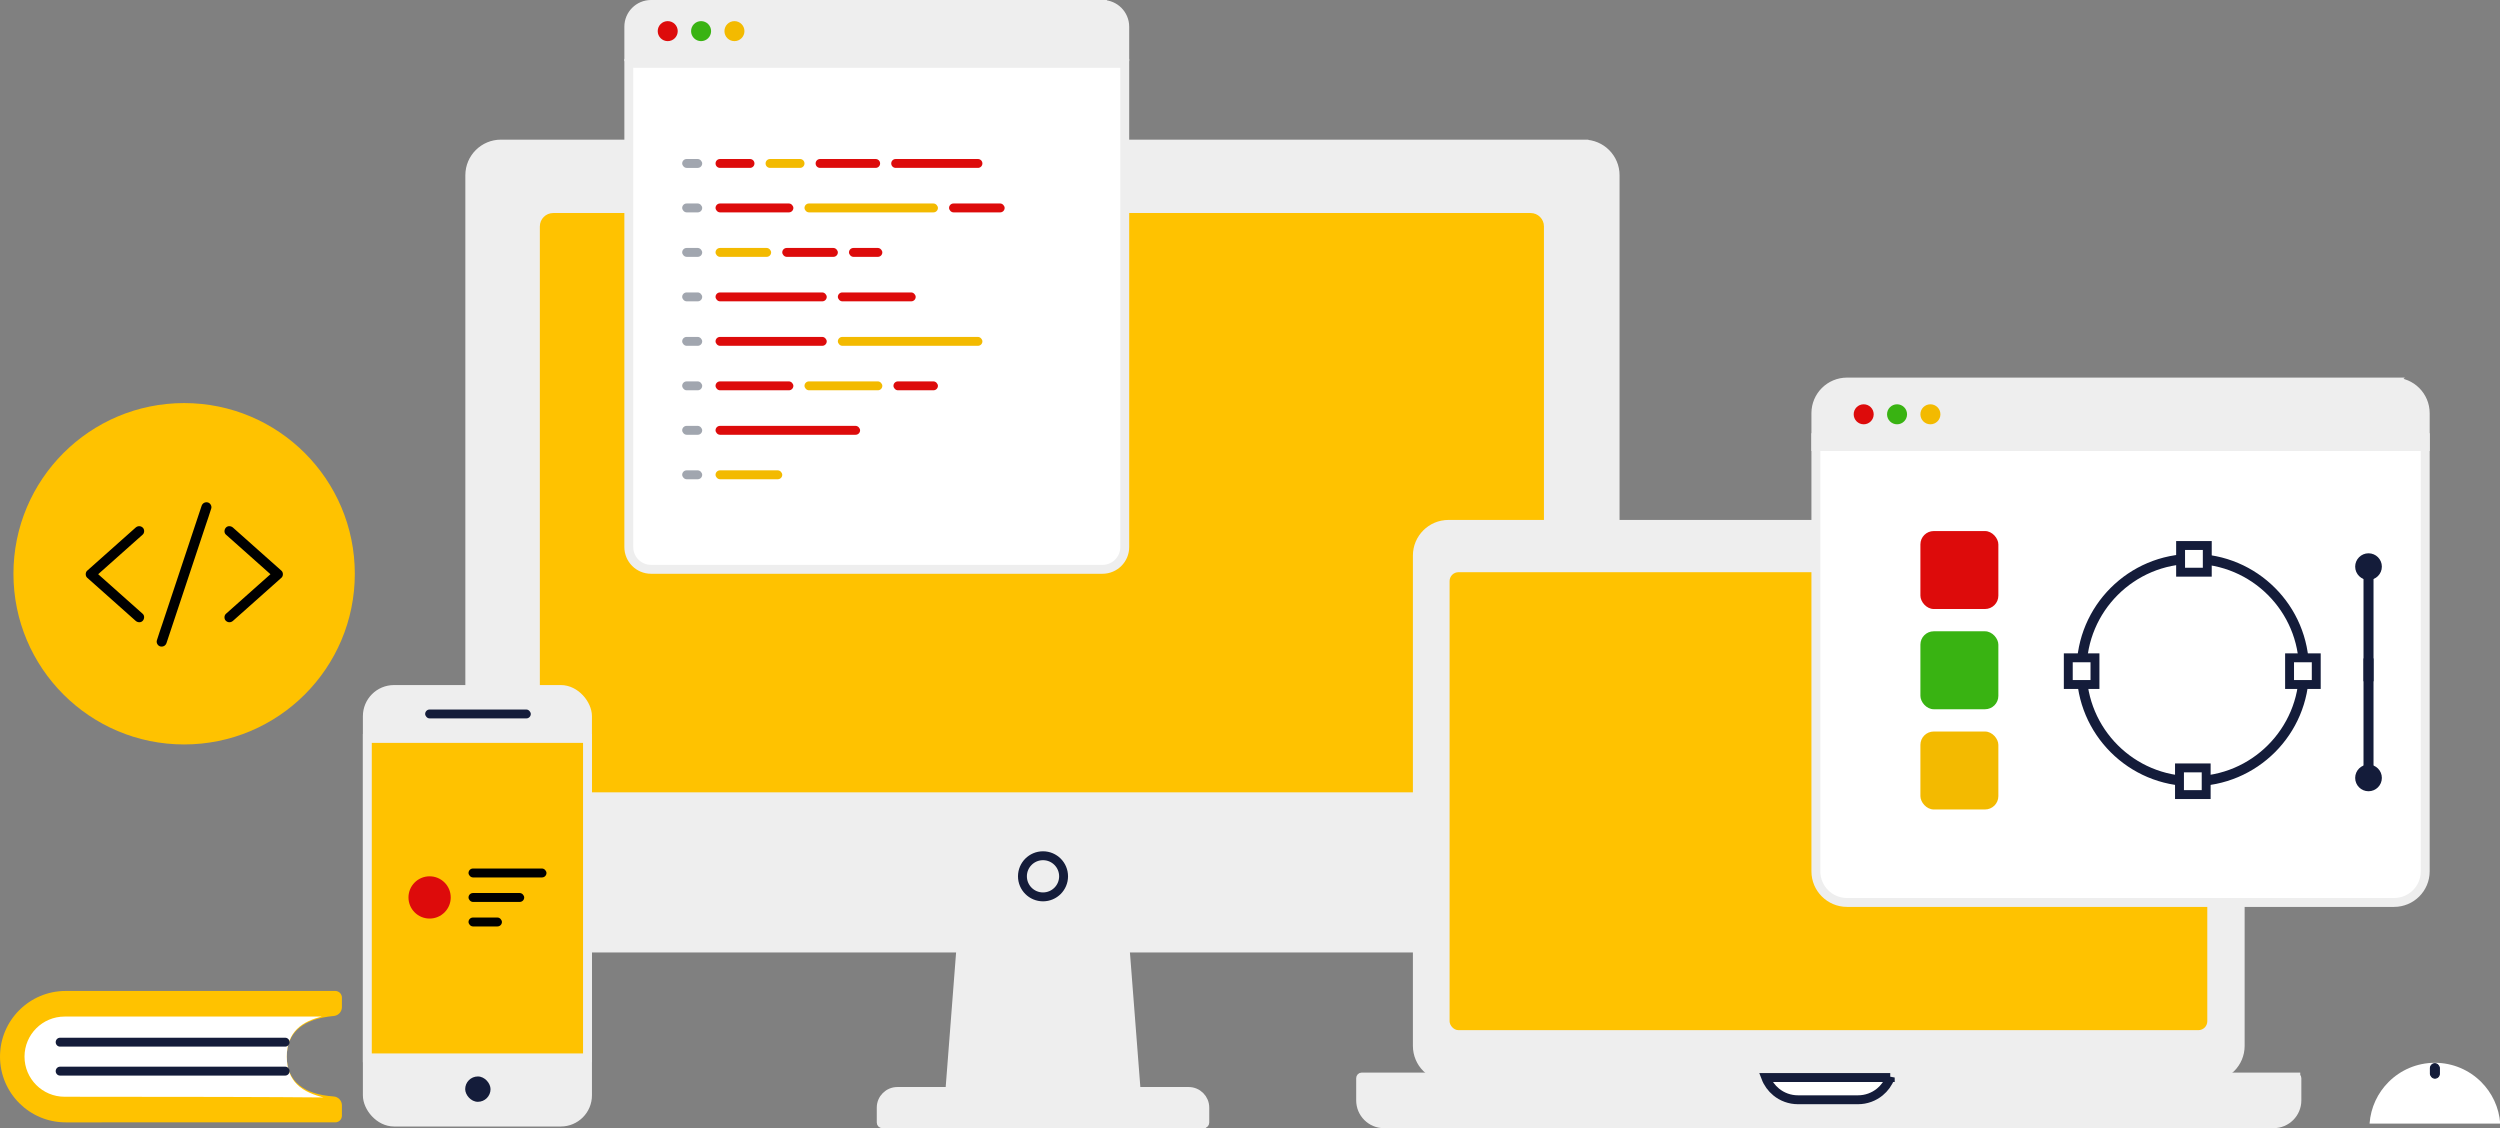 <?xml version="1.0" encoding="UTF-8" standalone="no"?>
<!-- Created with Inkscape (http://www.inkscape.org/) -->

<svg
   width="594.863mm"
   height="268.443mm"
   viewBox="0 0 594.863 268.443"
   version="1.1"
   id="svg5"
   xml:space="preserve"
   xmlns:inkscape="http://www.inkscape.org/namespaces/inkscape"
   xmlns:sodipodi="http://sodipodi.sourceforge.net/DTD/sodipodi-0.dtd"
   xmlns="http://www.w3.org/2000/svg"
   xmlns:svg="http://www.w3.org/2000/svg"><rect x="0" y="0" width="594.863" height="268.443" fill="#808080" stroke="none"/><sodipodi:namedview
     id="namedview7"
     pagecolor="#ffffff"
     bordercolor="#000000"
     borderopacity="0.25"
     inkscape:showpageshadow="2"
     inkscape:pageopacity="0.0"
     inkscape:pagecheckerboard="0"
     inkscape:deskcolor="#d1d1d1"
     inkscape:document-units="mm"
     showgrid="false"
     showguides="true"><sodipodi:guide
       position="226.056,4.0143124e-05"
       orientation="0,-1"
       id="guide21519"
       inkscape:locked="false" /></sodipodi:namedview><defs
     id="defs2" /><g
     inkscape:label="Capa 1"
     inkscape:groupmode="layer"
     id="layer1"
     transform="translate(38.047,352.147)"><g
       id="g2098"
       transform="translate(290.493,-143.077)"
       inkscape:export-filename="device.svg"
       inkscape:export-xdpi="96"
       inkscape:export-ydpi="96"><path
         d="M 48.358,-174.784 H -209.343 c -2.047,0 -3.899,0.829 -5.24,2.169 -1.341,1.34 -2.17,3.192 -2.17,5.238 V 9.103 c 0,2.044 0.83,3.896 2.171,5.237 1.341,1.34 3.193,2.169 5.239,2.169 H 48.358 c 2.047,0 3.899,-0.829 5.24,-2.169 1.341,-1.34 2.17,-3.192 2.17,-5.238 V -167.377 c 0,-2.044 -0.83,-3.896 -2.171,-5.237 -1.341,-1.34 -3.193,-2.169 -5.239,-2.169 z"
         id="Case"
         stroke="#141c3a"
         stroke-width="2.117"
         fill="#ffffff"
         style="fill:#eeeeee;fill-opacity:1;fill-rule:evenodd;stroke:#eeeeee;stroke-opacity:1"
         inkscape:export-filename="hero.svg"
         inkscape:export-xdpi="96"
         inkscape:export-ydpi="96" /><path
         d="M 35.661,-158.38 H -196.911 c -0.876,0 -1.67,0.356 -2.244,0.931 -0.574,0.575 -0.929,1.369 -0.929,2.245 v 131.495 c 0,0.877 0.355,1.671 0.929,2.246 0.574,0.575 1.368,0.931 2.244,0.931 H 35.661 c 0.876,0 1.67,-0.356 2.244,-0.931 0.574,-0.575 0.929,-1.369 0.929,-2.245 V -155.203 c 0,-0.877 -0.355,-1.671 -0.929,-2.246 -0.574,-0.575 -1.368,-0.931 -2.244,-0.931 z"
         id="path1052"
         stroke="#6e07f3"
         stroke-width="2.117"
         fill="#6e07f3"
         style="fill:#ffc200;fill-opacity:1;fill-rule:evenodd;stroke:none;stroke-opacity:1"
         sodipodi:nodetypes="sssssssssssss" /><path
         d="m -60.821,16.51 h -39.079 l -2.638,34.131 h 44.355 z"
         id="path1054"
         stroke="#141c3a"
         stroke-width="2.117"
         fill="#ffffff"
         style="fill:#eeeeee;fill-opacity:1;fill-rule:evenodd;stroke:#eeeeee;stroke-opacity:1" /><path
         d="m -42.129,58.314 h -76.463 c -0.073,0 -0.139,-0.029 -0.187,-0.077 -0.049,-0.049 -0.078,-0.116 -0.078,-0.19 v -3.569 c 0,-1.06 0.429,-2.019 1.124,-2.713 0.695,-0.694 1.654,-1.124 2.714,-1.124 h 69.318 c 1.06,0 2.019,0.43 2.714,1.124 0.694,0.694 1.124,1.653 1.124,2.712 v 3.569 c 0,0.074 -0.029,0.141 -0.077,0.19 -0.048,0.048 -0.114,0.077 -0.188,0.077 z"
         id="Keyboard"
         stroke="#141c3a"
         stroke-width="2.117"
         fill="#ffffff"
         style="fill:#eeeeee;fill-opacity:1;fill-rule:evenodd;stroke:#eeeeee;stroke-opacity:1" /><circle
         id="Oval-6"
         stroke="#141c3a"
         stroke-width="2.117"
         cx="-80.361"
         cy="-0.556"
         r="4.895"
         style="fill:none;fill-rule:evenodd" /></g><g
       id="g2054"
       transform="translate(314.707,-360.564)"><rect
         id="rect1058"
         stroke="#141c3a"
         stroke-width="2.117"
         fill="#ffffff"
         x="-265.349"
         y="172.481"
         width="52.388"
         height="102.923"
         rx="6.35"
         style="fill:#eeeeee;fill-opacity:1;fill-rule:evenodd;stroke:#eeeeee;stroke-opacity:1" /><path
         d="m -212.961,184.123 h -52.388 v 76.015 h 52.388 z"
         id="path1060"
         stroke="#141c3a"
         stroke-width="2.117"
         fill="#141c3a"
         style="fill:#ffc200;fill-opacity:1;fill-rule:evenodd;stroke:#eeeeee;stroke-opacity:1" /><rect
         id="Rectangle-11"
         fill="#141c3a"
         x="-251.59"
         y="177.244"
         width="25.135"
         height="2.117"
         rx="1.058"
         style="fill-rule:evenodd;stroke:none;stroke-width:0.265" /><rect
         id="rect1063"
         fill="#141c3a"
         x="-242.065"
         y="264.556"
         width="6.032"
         height="6.032"
         rx="3.016"
         style="fill-rule:evenodd;stroke:none;stroke-width:0.265" /><circle
         id="circle1065"
         stroke="#6e07f3"
         stroke-width="2.117"
         fill="#6e07f3"
         cx="-250.532"
         cy="221.958"
         r="3.969"
         style="fill:#dd0b0b;fill-opacity:1;fill-rule:evenodd;stroke:#dd0b0b;stroke-opacity:1" /><g
         id="Group-73"
         transform="matrix(0.265,0,0,0.265,-241.272,215.079)"
         fill="#ffffff"
         style="fill-rule:evenodd;stroke:none;stroke-width:1"><rect
           id="rect1067"
           x="0"
           y="0"
           width="70"
           height="8"
           rx="4"
           style="fill:#000000;fill-opacity:1" /><rect
           id="rect1069"
           x="0"
           y="22"
           width="50"
           height="8"
           rx="4"
           style="fill:#000000;fill-opacity:1" /><rect
           id="rect1071"
           x="0"
           y="44"
           width="30"
           height="8"
           rx="4"
           style="fill:#000000;fill-opacity:1" /></g></g><g
       id="g18511"
       inkscape:export-filename="hero.svg"
       inkscape:export-xdpi="96"
       inkscape:export-ydpi="96"
       transform="translate(82.721,-165.004)"><circle
         id="Oval-3"
         fill="#293347"
         cx="102.408"
         cy="-135.021"
         r="1.323"
         style="fill-rule:evenodd;stroke:none;stroke-width:0.265" /><path
         d="M 146.858,-172.062 H 28.854 v 115.094 c 0,1.462 0.592,2.784 1.55,3.742 0.958,0.958 2.282,1.55 3.744,1.55 H 141.564 c 1.462,0 2.786,-0.592 3.744,-1.55 0.958,-0.958 1.55,-2.28 1.55,-3.741 z"
         id="path1082"
         stroke="#141c3a"
         stroke-width="2.117"
         fill="#141c3a"
         style="fill:#ffffff;fill-opacity:1;fill-rule:evenodd;stroke:#eeeeee;stroke-opacity:1" /><path
         d="M 141.564,-186.085 H 34.148 c -1.462,0 -2.786,0.592 -3.744,1.55 -0.958,0.958 -1.55,2.281 -1.55,3.743 v 7.143 H 146.858 v -7.143 c 0,-1.461 -0.593,-2.784 -1.551,-3.742 -0.958,-0.958 -2.281,-1.55 -3.743,-1.55 z"
         id="path1084"
         stroke="#141c3a"
         stroke-width="2.117"
         fill="#ffffff"
         style="fill:#eeeeee;fill-opacity:1;fill-rule:evenodd;stroke:#eeeeee;stroke-opacity:1" /><circle
         id="Oval-5"
         fill="#141c3a"
         cx="38.114"
         cy="-179.735"
         r="2.381"
         style="fill:#dd0b0b;fill-opacity:1;fill-rule:evenodd;stroke:none;stroke-width:0.265" /><circle
         id="circle1087"
         fill="#6e07f3"
         cx="46.052"
         cy="-179.735"
         r="2.381"
         style="fill:#39b312;fill-opacity:1;fill-rule:evenodd;stroke:none;stroke-width:0.265" /><circle
         id="circle1089"
         fill="#5be9b9"
         cx="53.989"
         cy="-179.735"
         r="2.381"
         style="fill:#f3ba00;fill-opacity:1;fill-rule:evenodd;stroke:none;stroke-width:0.265" /><rect
         id="rect1091"
         fill="#535b6b"
         opacity="0.54"
         x="41.554"
         y="-96.392"
         width="4.762"
         height="2.117"
         rx="1.058"
         style="fill-rule:evenodd;stroke:none;stroke-width:0.265" /><rect
         id="rect1093"
         fill="#535b6b"
         opacity="0.54"
         x="41.554"
         y="-149.308"
         width="4.762"
         height="2.117"
         rx="1.058"
         style="fill-rule:evenodd;stroke:none;stroke-width:0.265" /><path
         d="m 50.55,-149.308 h 7.144 c 0.585,0 1.058,0.474 1.058,1.058 0,0.585 -0.474,1.058 -1.058,1.058 h -7.144 c -0.585,0 -1.058,-0.474 -1.058,-1.058 0,-0.585 0.474,-1.058 1.058,-1.058 z"
         id="path1095"
         fill="#6e07f3"
         style="fill:#dd0b0b;fill-opacity:1;fill-rule:evenodd;stroke:none;stroke-width:0.265" /><path
         d="m 62.456,-149.308 h 7.144 c 0.585,0 1.058,0.474 1.058,1.058 0,0.585 -0.474,1.058 -1.058,1.058 h -7.144 c -0.585,0 -1.058,-0.474 -1.058,-1.058 0,-0.585 0.474,-1.058 1.058,-1.058 z"
         id="path1097"
         fill="#5be9b9"
         style="fill:#f3ba00;fill-opacity:1;fill-rule:evenodd;stroke:none;stroke-width:0.265" /><path
         d="m 74.362,-149.308 h 13.229 c 0.585,0 1.058,0.474 1.058,1.058 0,0.585 -0.474,1.058 -1.058,1.058 H 74.362 c -0.585,0 -1.058,-0.474 -1.058,-1.058 0,-0.585 0.474,-1.058 1.058,-1.058 z"
         id="path1099"
         fill="#6e07f3"
         style="fill:#dd0b0b;fill-opacity:1;fill-rule:evenodd;stroke:none;stroke-width:0.265" /><path
         d="m 92.354,-149.308 h 19.579 c 0.585,0 1.058,0.474 1.058,1.058 0,0.585 -0.474,1.058 -1.058,1.058 H 92.354 c -0.585,0 -1.058,-0.474 -1.058,-1.058 0,-0.585 0.474,-1.058 1.058,-1.058 z"
         id="path1101"
         fill="#6e07f3"
         style="fill:#dd0b0b;fill-opacity:1;fill-rule:evenodd;stroke:none;stroke-width:0.265" /><rect
         id="rect1103"
         fill="#535b6b"
         opacity="0.54"
         x="41.554"
         y="-138.725"
         width="4.762"
         height="2.117"
         rx="1.058"
         style="fill-rule:evenodd;stroke:none;stroke-width:0.265" /><rect
         id="rect1105"
         fill="#535b6b"
         opacity="0.54"
         x="41.554"
         y="-128.142"
         width="4.762"
         height="2.117"
         rx="1.058"
         style="fill-rule:evenodd;stroke:none;stroke-width:0.265" /><rect
         id="rect1107"
         fill="#535b6b"
         opacity="0.54"
         x="41.554"
         y="-117.558"
         width="4.762"
         height="2.117"
         rx="1.058"
         style="fill-rule:evenodd;stroke:none;stroke-width:0.265" /><rect
         id="rect1109"
         fill="#535b6b"
         opacity="0.54"
         x="41.554"
         y="-106.975"
         width="4.762"
         height="2.117"
         rx="1.058"
         style="fill-rule:evenodd;stroke:none;stroke-width:0.265" /><rect
         id="rect1111"
         fill="#535b6b"
         opacity="0.54"
         x="41.554"
         y="-85.808"
         width="4.762"
         height="2.117"
         rx="1.058"
         style="fill-rule:evenodd;stroke:none;stroke-width:0.265" /><rect
         id="rect1113"
         fill="#535b6b"
         opacity="0.54"
         x="41.554"
         y="-75.225"
         width="4.762"
         height="2.117"
         rx="1.058"
         style="fill-rule:evenodd;stroke:none;stroke-width:0.265" /><rect
         id="rect1115"
         fill="#6e07f3"
         x="49.491"
         y="-138.725"
         width="18.521"
         height="2.117"
         rx="1.058"
         style="fill:#dd0b0b;fill-opacity:1;fill-rule:evenodd;stroke:none;stroke-width:0.265" /><rect
         id="rect1117"
         fill="#5be9b9"
         x="70.658"
         y="-138.725"
         width="31.75"
         height="2.117"
         rx="1.058"
         style="fill:#f3ba00;fill-opacity:1;fill-rule:evenodd;stroke:none;stroke-width:0.265" /><rect
         id="rect1119"
         fill="#6e07f3"
         x="105.054"
         y="-138.725"
         width="13.229"
         height="2.117"
         rx="1.058"
         style="fill:#dd0b0b;fill-opacity:1;fill-rule:evenodd;stroke:none;stroke-width:0.265" /><rect
         id="rect1121"
         fill="#5be9b9"
         x="49.491"
         y="-128.142"
         width="13.229"
         height="2.117"
         rx="1.058"
         style="fill:#f3ba00;fill-opacity:1;fill-rule:evenodd;stroke:none;stroke-width:0.265" /><rect
         id="rect1123"
         fill="#6e07f3"
         x="65.366"
         y="-128.142"
         width="13.229"
         height="2.117"
         rx="1.058"
         style="fill:#dd0b0b;fill-opacity:1;fill-rule:evenodd;stroke:none;stroke-width:0.265" /><rect
         id="rect1125"
         fill="#6e07f3"
         x="81.241"
         y="-128.142"
         width="7.938"
         height="2.117"
         rx="1.058"
         style="fill:#dd0b0b;fill-opacity:1;fill-rule:evenodd;stroke:none;stroke-width:0.265" /><rect
         id="rect1127"
         fill="#6e07f3"
         x="49.491"
         y="-117.558"
         width="26.458"
         height="2.117"
         rx="1.058"
         style="fill:#dd0b0b;fill-opacity:1;fill-rule:evenodd;stroke:none;stroke-width:0.265" /><rect
         id="rect1129"
         fill="#6e07f3"
         x="78.595"
         y="-117.558"
         width="18.521"
         height="2.117"
         rx="1.058"
         style="fill:#dd0b0b;fill-opacity:1;fill-rule:evenodd;stroke:none;stroke-width:0.265" /><rect
         id="rect1131"
         fill="#6e07f3"
         x="49.491"
         y="-106.975"
         width="26.458"
         height="2.117"
         rx="1.058"
         style="fill:#dd0b0b;fill-opacity:1;fill-rule:evenodd;stroke:none;stroke-width:0.265" /><rect
         id="rect1133"
         fill="#5be9b9"
         x="78.595"
         y="-106.975"
         width="34.396"
         height="2.117"
         rx="1.058"
         style="fill:#f3ba00;fill-opacity:1;fill-rule:evenodd;stroke:none;stroke-width:0.265" /><rect
         id="rect1135"
         fill="#6e07f3"
         x="49.491"
         y="-96.392"
         width="18.521"
         height="2.117"
         rx="1.058"
         style="fill:#dd0b0b;fill-opacity:1;fill-rule:evenodd;stroke:none;stroke-width:0.265" /><rect
         id="rect1137"
         fill="#5be9b9"
         x="70.658"
         y="-96.392"
         width="18.521"
         height="2.117"
         rx="1.058"
         style="fill:#f3ba00;fill-opacity:1;fill-rule:evenodd;stroke:none;stroke-width:0.265" /><rect
         id="rect1139"
         fill="#6e07f3"
         x="91.825"
         y="-96.392"
         width="10.583"
         height="2.117"
         rx="1.058"
         style="fill:#dd0b0b;fill-opacity:1;fill-rule:evenodd;stroke:none;stroke-width:0.265" /><rect
         id="rect1141"
         fill="#6e07f3"
         x="49.491"
         y="-85.808"
         width="34.396"
         height="2.117"
         rx="1.058"
         style="fill:#dd0b0b;fill-opacity:1;fill-rule:evenodd;stroke:none;stroke-width:0.265" /><rect
         id="rect1143"
         fill="#5be9b9"
         x="49.491"
         y="-75.225"
         width="15.875"
         height="2.117"
         rx="1.058"
         style="fill:#f3ba00;fill-opacity:1;fill-rule:evenodd;stroke:none;stroke-width:0.265" /></g><g
       id="g19496"
       transform="translate(323.077,-286.358)"><path
         d="M 185.15,190.483 H -37.105 c -0.072,0 -0.138,0.029 -0.185,0.077 -0.048,0.048 -0.077,0.114 -0.077,0.188 v 5.292 c 0,1.535 0.622,2.924 1.628,3.929 1.006,1.006 2.396,1.627 3.931,1.627 H 179.854 c 1.535,0 2.925,-0.622 3.93,-1.627 1.006,-1.005 1.628,-2.394 1.628,-3.929 v -5.292 c 0,-0.073 -0.03,-0.139 -0.078,-0.187 -0.047,-0.047 -0.112,-0.077 -0.184,-0.077 z"
         id="path1077"
         stroke="#141c3a"
         stroke-width="2.117"
         fill="#ffffff"
         style="fill:#eeeeee;fill-opacity:1;fill-rule:evenodd;stroke:#eeeeee;stroke-opacity:1" /><g
         id="g2134"
         transform="translate(-124.201,-80.159)"><g
           id="g2125"><path
             d="M 288.714,139.144 H 107.734 c -2.046,0 -3.897,0.829 -5.237,2.17 -1.34,1.341 -2.169,3.193 -2.169,5.239 V 263.233 c 0,2.045 0.829,3.897 2.17,5.238 1.34,1.341 3.191,2.17 5.236,2.17 h 180.98 c 2.046,0 3.897,-0.829 5.237,-2.17 1.34,-1.341 2.169,-3.193 2.169,-5.239 V 146.552 c 0,-2.045 -0.829,-3.897 -2.17,-5.238 -1.34,-1.341 -3.191,-2.17 -5.236,-2.17 z"
             id="path1075"
             stroke="#141c3a"
             stroke-width="2.117"
             fill="#ffffff"
             style="fill:#eeeeee;fill-opacity:1;fill-rule:evenodd;stroke:#eeeeee;stroke-opacity:1" /><path
             d="m 212.853,270.76 -29.629,1.1e-4 c 0.516,1.359 1.382,2.544 2.488,3.447 1.412,1.153 3.216,1.844 5.182,1.844 h 14.29 c 1.965,0 3.768,-0.691 5.181,-1.845 1.106,-0.903 1.972,-2.089 2.488,-3.447 z"
             id="Notch"
             stroke="#141c3a"
             stroke-width="2.117"
             fill="#ffffff"
             style="fill-rule:evenodd" /><rect
             id="Screen"
             fill="#5be9b9"
             x="108.001"
             y="150.521"
             width="180.289"
             height="108.969"
             rx="2.117"
             style="fill:#ffc200;fill-opacity:1;fill-rule:evenodd;stroke:none;stroke-width:0.265" /></g><g
           id="Group-78"
           transform="matrix(0.265,0,0,0.265,325.753,266.144)"
           style="fill:none;fill-rule:evenodd;stroke:none;stroke-width:1"><path
             d="M 63,4.2 C 46.763,4.2 32.063,10.781 21.422,21.422 11.707,31.137 5.376,44.237 4.348,58.8 H 121.652 C 120.624,44.237 114.293,31.137 104.578,21.422 93.937,10.781 79.237,4.2 63,4.2 Z"
             id="path1192"
             stroke="#141c3a"
             stroke-width="8.4"
             fill="#ffffff"
             style="stroke:none" /><rect
             id="rect1194"
             fill="#141c3a"
             x="59"
             y="5"
             width="8"
             height="13"
             rx="4"
             style="stroke:#141c3a;stroke-opacity:1" /></g></g></g><g
       id="Group-27"
       transform="matrix(0.265,0,0,0.265,-39.105,-117.416)"
       style="fill:none;fill-rule:evenodd;stroke:none;stroke-width:1"><path
         d="M 305,4 H 86.708 63 C 46.708,4 31.958,10.604 21.281,21.281 10.604,31.958 4,46.708 4,63 c 0,16.293 6.604,31.043 17.281,41.72 10.677,10.677 25.427,17.281 41.72,17.281 H 305 c 1.657,0 3.157,-0.672 4.243,-1.757 C 310.328,119.158 311,117.658 311,116.001 v -9.286 c 0,-2.099 -0.811,-4.02 -2.146,-5.452 -1.335,-1.433 -3.193,-2.378 -5.286,-2.527 -13.843,-0.985 -24.133,-4.499 -31.032,-10.209 -7.27,-6.017 -11.038,-14.48 -11.038,-25.526 0,-11.061 3.776,-19.608 11.13,-25.769 6.949,-5.822 17.324,-9.52 31.322,-10.779 2.003,-0.238 3.762,-1.206 5.022,-2.62 C 310.237,22.414 311,20.544 311,18.509 V 10 C 311,8.343 310.328,6.843 309.243,5.757 308.157,4.672 306.657,4 305,4 Z"
         id="Rectangle-17"
         stroke="#141c3a"
         stroke-width="8"
         fill="#6e07f3"
         style="fill:#ffc200;fill-opacity:1;stroke:none;stroke-opacity:1"
         sodipodi:nodetypes="scsssssssssssssscsssss" /><path
         d="M 292.786,27 H 62 C 52.059,27 43.059,31.029 36.544,37.544 30.029,44.059 26,53.059 26,63 26,72.941 30.029,81.941 36.544,88.456 43.059,94.971 52.059,99 62,99 c 108.896,0 186.328,0.208 232.297,0.623 h -1e-5 C 286.25,97.45 277.023,94.37 270.47,87.641 265.207,82.235 261.498,74.538 261.498,63 c 0,-11.647 3.778,-19.373 9.121,-24.76 C 276.75,32.057 285.176,29.042 292.786,27 Z"
         id="Rectangle-19"
         stroke="#141c3a"
         stroke-width="8"
         fill="#ffffff"
         sodipodi:nodetypes="cssssssssssc"
         style="stroke:none;stroke-opacity:1" /><path
         d="M 57.925,72 H 260.075 C 262.243,72 264,73.791 264,76 c 0,2.209 -1.757,4 -3.925,4 H 57.925 C 55.757,80 54,78.209 54,76 c 0,-2.209 1.757,-4 3.925,-4 z"
         id="Rectangle-18"
         fill="#141c3a" /><path
         d="M 57.925,46 H 260.075 C 262.243,46 264,47.791 264,50 c 0,2.209 -1.757,4 -3.925,4 H 57.925 C 55.757,54 54,52.209 54,50 c 0,-2.209 1.757,-4 3.925,-4 z"
         id="path1200"
         fill="#141c3a"
         sodipodi:nodetypes="sssssss" /></g><g
       id="g19503"
       transform="translate(237.626,-234.793)"><circle
         id="Oval-7"
         stroke="#141c3a"
         stroke-width="2.117"
         fill="#5be9b9"
         cx="-231.86"
         cy="19.17"
         r="40.614"
         style="fill:#ffc200;fill-opacity:1;fill-rule:evenodd;stroke:none;stroke-opacity:1" /><g
         id="Group-94"
         transform="matrix(0.265,0,0,0.265,-255.275,2.105)"
         fill="#141c3a"
         fill-rule="nonzero"
         style="fill:#000000;fill-opacity:1;stroke:none;stroke-width:1"><path
           d="M 51.154,100.357 C 46.247,95.994 41.339,91.631 36.432,87.268 28.611,80.323 20.812,73.355 12.992,66.41 11.199,64.829 9.406,63.227 7.636,61.646 c 0,2.092 0,4.207 0,6.3 4.908,-4.363 9.815,-8.726 14.723,-13.089 7.821,-6.945 15.619,-13.913 23.44,-20.858 1.793,-1.58 3.585,-3.183 5.356,-4.764 1.748,-1.558 1.725,-4.741 0,-6.3 -1.86,-1.714 -4.459,-1.67 -6.342,0 -4.908,4.363 -9.815,8.726 -14.723,13.089 -7.821,6.945 -15.619,13.913 -23.44,20.858 -1.793,1.58 -3.585,3.183 -5.356,4.764 -1.725,1.536 -1.725,4.764 0,6.3 4.908,4.363 9.815,8.726 14.723,13.089 7.821,6.945 15.619,13.913 23.44,20.858 1.793,1.58 3.585,3.183 5.356,4.764 1.748,1.558 4.639,1.848 6.342,0 1.569,-1.692 1.86,-4.63 0,-6.3 z"
           id="Shape"
           style="fill:#000000;fill-opacity:1" /><path
           d="m 125.886,29.246 c 4.908,4.363 9.815,8.726 14.723,13.089 7.821,6.945 15.619,13.913 23.44,20.858 1.793,1.58 3.585,3.183 5.356,4.764 0,-2.092 0,-4.207 0,-6.3 -4.908,4.363 -9.815,8.726 -14.723,13.089 -7.821,6.945 -15.619,13.913 -23.44,20.858 -1.793,1.58 -3.585,3.183 -5.356,4.764 -1.748,1.558 -1.725,4.741 0,6.3 1.86,1.714 4.459,1.67 6.342,0 4.908,-4.363 9.815,-8.726 14.723,-13.089 7.821,-6.945 15.619,-13.913 23.44,-20.858 1.793,-1.58 3.585,-3.183 5.356,-4.764 1.726,-1.536 1.726,-4.764 0,-6.3 -4.908,-4.363 -9.815,-8.726 -14.723,-13.089 -7.821,-6.945 -15.619,-13.913 -23.44,-20.858 -1.793,-1.58 -3.585,-3.183 -5.356,-4.764 -1.748,-1.558 -4.639,-1.848 -6.342,0 -1.569,1.692 -1.86,4.63 0,6.3 z"
           id="path1204"
           style="fill:#000000;fill-opacity:1" /><path
           d="m 72.538,126.572 c 1.345,-4.007 2.667,-8.014 4.011,-12.043 3.204,-9.639 6.409,-19.255 9.613,-28.894 3.854,-11.62 7.709,-23.217 11.585,-34.837 3.339,-10.039 6.678,-20.079 10.017,-30.118 1.591,-4.875 3.384,-9.728 4.863,-14.67 0.022,-0.067 0.045,-0.134 0.067,-0.2 0.739,-2.204 -0.852,-4.964 -3.137,-5.476 -2.465,-0.557 -4.728,0.735 -5.513,3.116 -1.345,4.007 -2.667,8.014 -4.011,12.043 -3.204,9.639 -6.409,19.255 -9.613,28.894 -3.854,11.62 -7.709,23.217 -11.585,34.837 -3.339,10.039 -6.678,20.079 -10.017,30.118 -1.591,4.853 -3.384,9.705 -4.863,14.647 -0.022,0.067 -0.045,0.134 -0.067,0.2 -0.739,2.204 0.852,4.964 3.137,5.476 2.465,0.556 4.728,-0.735 5.513,-3.094 z"
           id="path1206"
           style="fill:#000000;fill-opacity:1" /></g></g><g
       id="g16202"
       transform="translate(225.743,-88.648)"
       inkscape:export-filename="hero2.svg"
       inkscape:export-xdpi="96"
       inkscape:export-ydpi="96"><g
         id="g4345"><g
           id="g2120"
           transform="translate(13.577,-95.25)"><path
             d="M 299.704,-64.112 H 154.712 v 103.187 c 0,2.047 0.829,3.899 2.17,5.239 1.341,1.341 3.194,2.17 5.24,2.17 h 130.17 c 2.047,0 3.9,-0.829 5.24,-2.169 1.341,-1.341 2.17,-3.193 2.17,-5.24 z"
             id="path1147"
             stroke="#141c3a"
             stroke-width="2.117"
             fill="#ffffff"
             style="fill-rule:evenodd;stroke:#eeeeee;stroke-opacity:1" /><path
             d="M 292.293,-77.342 H 162.123 c -2.047,0 -3.9,0.829 -5.24,2.169 -1.341,1.34 -2.171,3.192 -2.171,5.238 v 7.939 h 144.992 v -7.939 c 0,-2.045 -0.83,-3.897 -2.171,-5.237 -1.341,-1.34 -3.194,-2.169 -5.24,-2.169 z"
             id="path1149"
             stroke="#141c3a"
             stroke-width="2.117"
             fill="#141c3a"
             style="fill:#eeeeee;fill-opacity:1;fill-rule:evenodd;stroke:#eeeeee;stroke-opacity:1" /><circle
             id="circle1151"
             fill="#ffffff"
             cx="166.089"
             cy="-69.669"
             r="2.381"
             style="fill:#dd0b0b;fill-opacity:1;fill-rule:evenodd;stroke:none;stroke-width:0.265" /><circle
             id="circle1153"
             fill="#6e07f3"
             cx="174.027"
             cy="-69.669"
             r="2.381"
             style="fill:#39b312;fill-opacity:1;fill-rule:evenodd;stroke:none;stroke-width:0.265" /><circle
             id="circle1155"
             fill="#5be9b9"
             cx="181.964"
             cy="-69.669"
             r="2.381"
             style="fill:#f3ba00;fill-opacity:1;fill-rule:evenodd;stroke:none;stroke-width:0.265" /><circle
             id="circle1157"
             stroke="#6e07f3"
             stroke-width="2.381"
             cx="244.406"
             cy="-8.814"
             r="26.458"
             style="fill:none;fill-opacity:1;fill-rule:evenodd;stroke:#141c3a;stroke-opacity:1" /><path
             d="m 247.845,-38.448 h -6.35 v 6.35 h 6.35 z"
             id="Rectangle-12"
             stroke="#5be9b9"
             stroke-width="2.117"
             fill="#fffffe"
             style="fill-rule:evenodd;stroke:#141c3a;stroke-opacity:1" /><path
             d="m 247.581,14.469 h -6.35 v 6.35 h 6.35 z"
             id="path1160"
             stroke="#5be9b9"
             stroke-width="2.117"
             fill="#fffffe"
             style="fill-rule:evenodd;stroke:#141c3a;stroke-opacity:1" /><path
             d="m 221.122,-11.725 h -6.35 v 6.35 h 6.35 z"
             id="path1162"
             stroke="#5be9b9"
             stroke-width="2.117"
             fill="#fffffe"
             style="fill-rule:evenodd;stroke:#141c3a;stroke-opacity:1" /><line
             x1="286.21"
             y1="-10.386"
             x2="286.21"
             y2="14.717"
             id="line1165"
             stroke="#141c3a"
             stroke-width="2.381"
             stroke-linecap="square"
             style="fill:none;fill-rule:evenodd" /><line
             x1="286.21"
             y1="-32.433"
             x2="286.21"
             y2="-7.329"
             id="line1165-5"
             stroke="#141c3a"
             stroke-width="2.381"
             stroke-linecap="square"
             style="fill:none;fill-rule:evenodd" /><circle
             id="circle1167"
             fill="#141c3a"
             cx="286.21"
             cy="-33.421"
             r="3.175"
             style="fill-rule:evenodd;stroke:none;stroke-width:0.265" /><circle
             id="circle1169"
             fill="#141c3a"
             cx="286.21"
             cy="16.85"
             r="3.175"
             style="fill-rule:evenodd;stroke:none;stroke-width:0.265" /><path
             d="m 273.775,-11.725 h -6.35 v 6.35 h 6.35 z"
             id="path1171"
             stroke="#5be9b9"
             stroke-width="2.117"
             fill="#fffffe"
             style="fill-rule:evenodd;stroke:#141c3a;stroke-opacity:1" /><g
             id="Group-60"
             transform="matrix(0.265,0,0,0.265,179.583,-41.887)"
             style="fill:none;fill-rule:evenodd;stroke:none;stroke-width:1"><rect
               id="Rectangle-15"
               fill="#141c3a"
               x="0"
               y="0"
               width="70"
               height="70"
               rx="12"
               style="fill:#dd0b0b;fill-opacity:1" /><rect
               id="rect1175"
               fill="#5be9b9"
               x="0"
               y="90"
               width="70"
               height="70"
               rx="12"
               style="fill:#39b312;fill-opacity:1" /><rect
               id="rect1177"
               fill="#6e07f3"
               x="0"
               y="180"
               width="70"
               height="70"
               rx="12"
               style="fill:#f3ba00;fill-opacity:1" /></g></g></g></g></g></svg>
